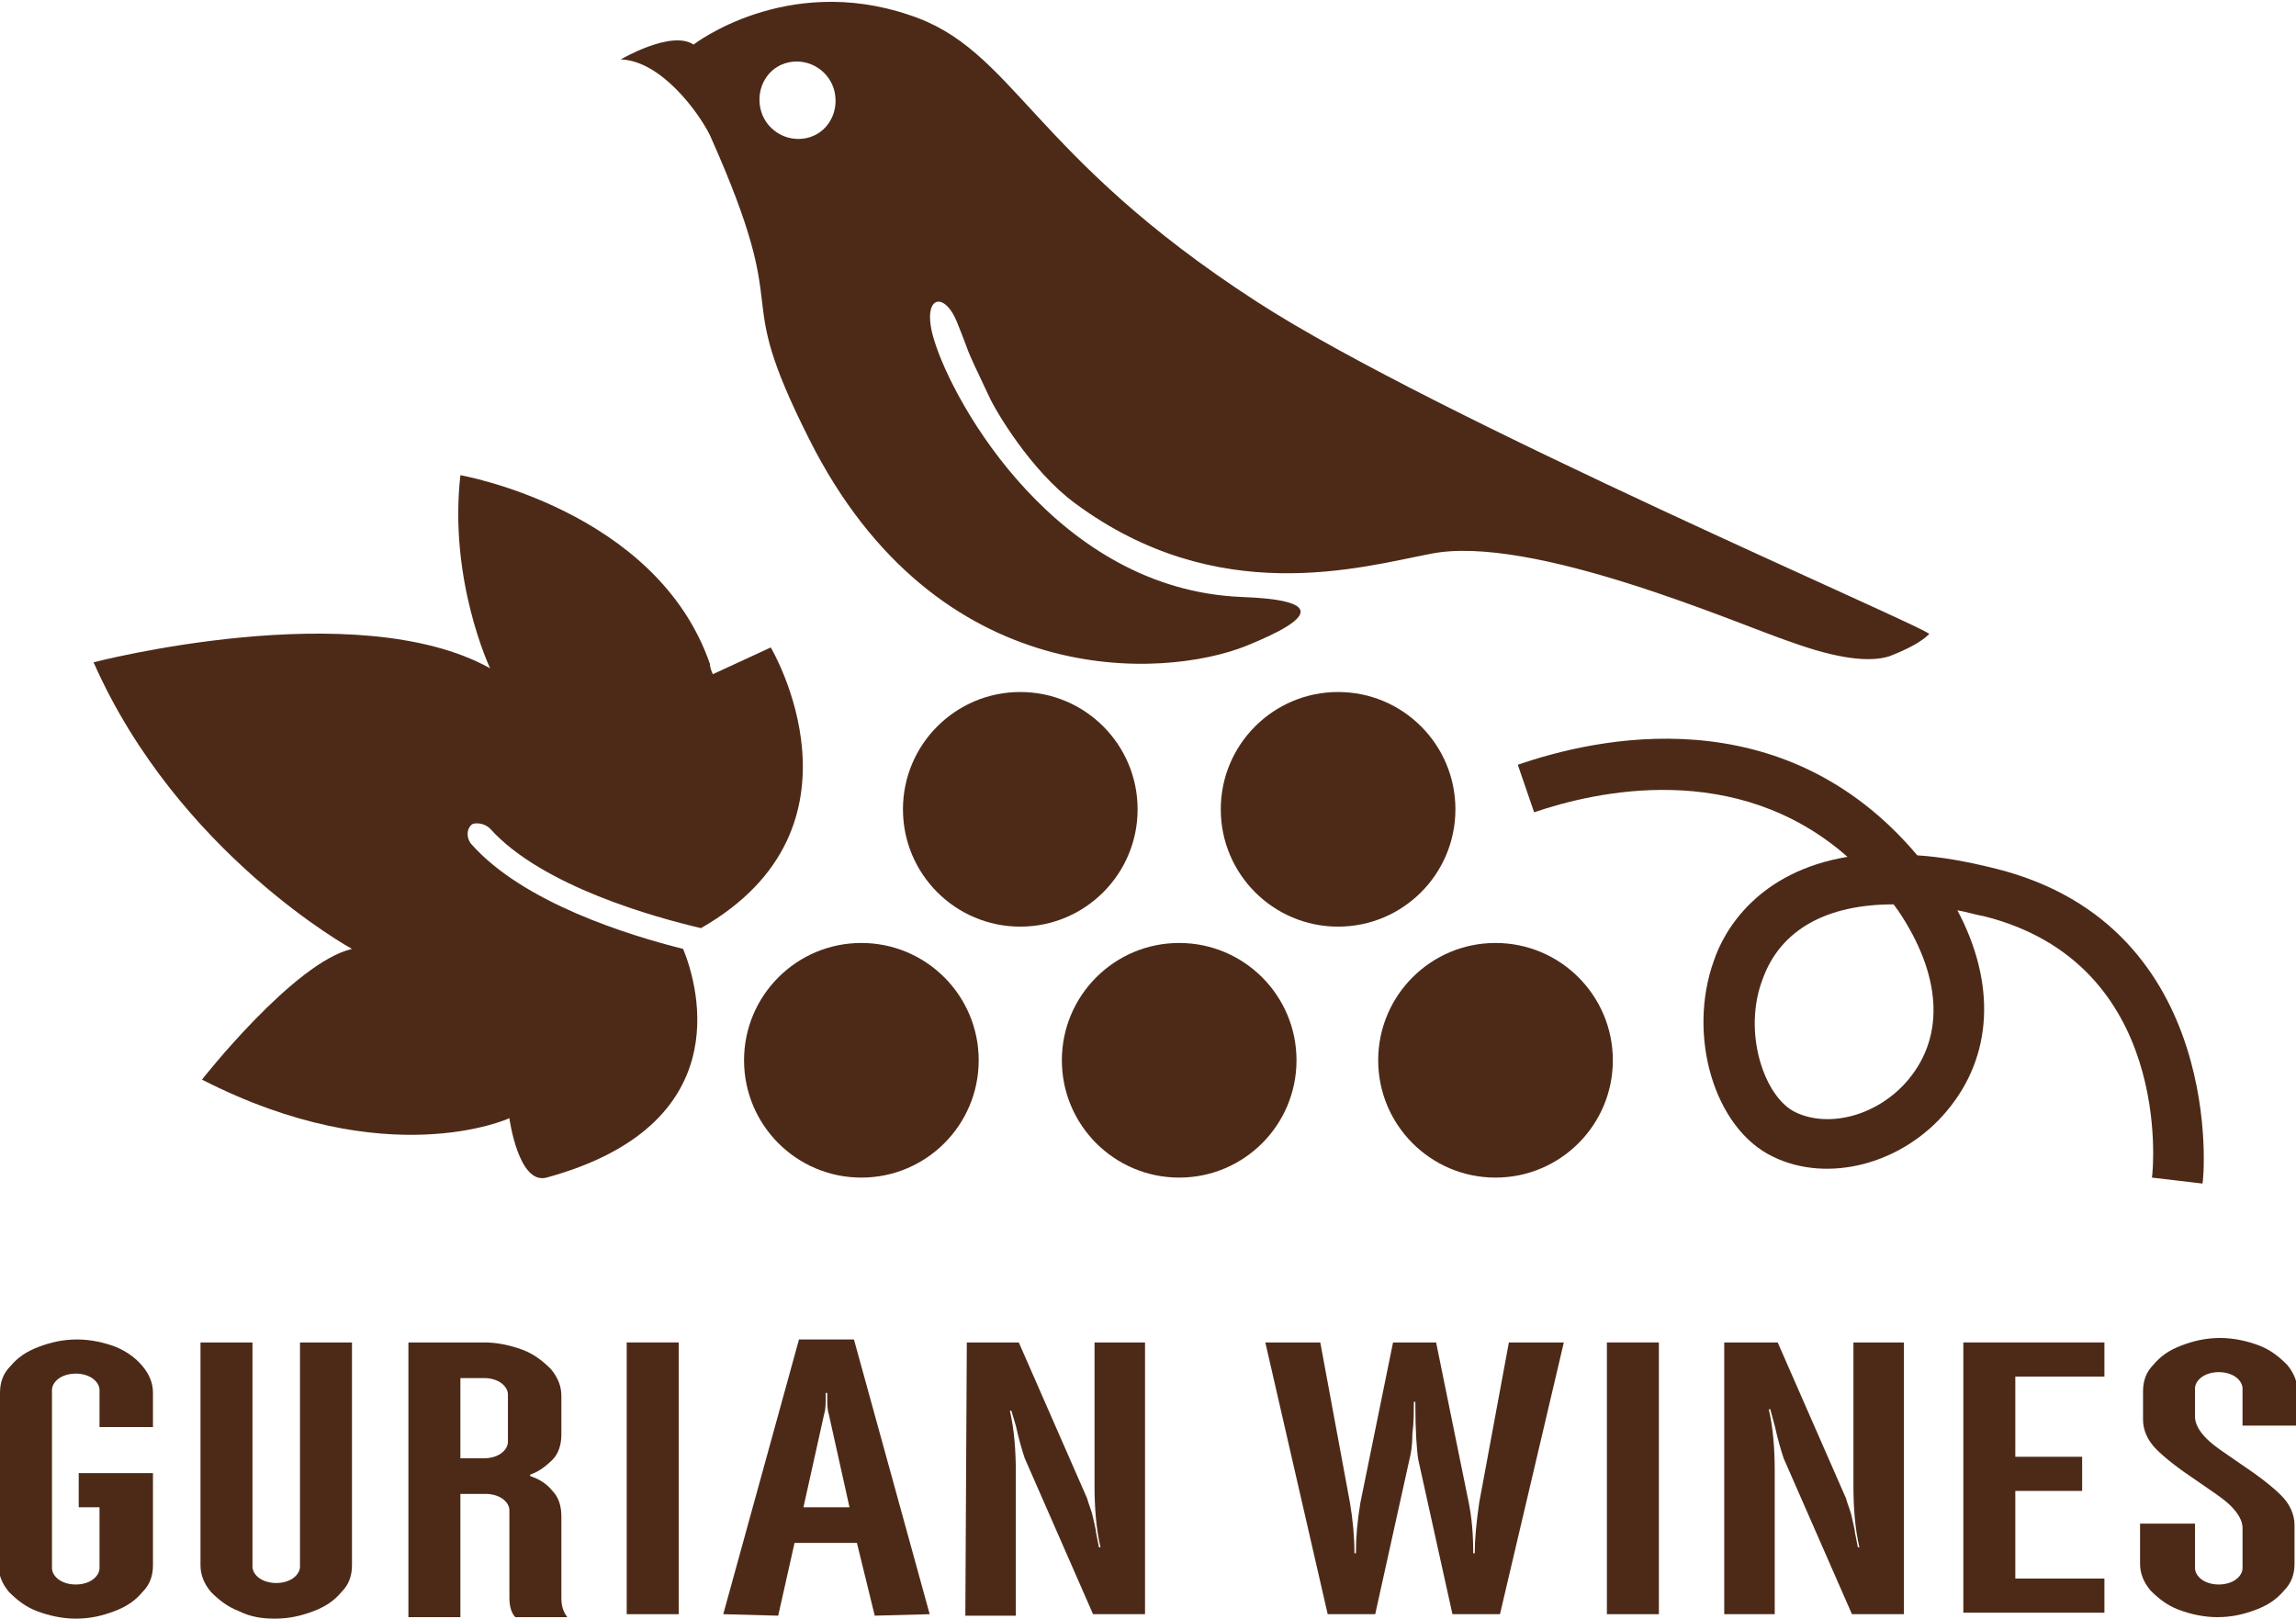 <?xml version="1.0" encoding="utf-8"?>
<!-- Generator: Adobe Illustrator 22.1.0, SVG Export Plug-In . SVG Version: 6.00 Build 0)  -->
<svg version="1.1" id="Layer_1" xmlns="http://www.w3.org/2000/svg" xmlns:xlink="http://www.w3.org/1999/xlink" x="0px" y="0px"
	 viewBox="0 0 154.6 109" style="enable-background:new 0 0 154.6 109;" xml:space="preserve">
<style type="text/css">
	.st0{fill:#4D2A18;}
</style>
<g>
	<g>
		<path class="st0" d="M0,93.8c0-0.7,0.2-1.3,0.7-1.8c0.5-0.6,1.1-1,1.9-1.3s1.6-0.5,2.6-0.5c0.9,0,1.8,0.2,2.6,0.5
			C8.5,91,9.1,91.4,9.6,92s0.7,1.2,0.7,1.8v2.3H6.7v-2.5c0-0.3-0.2-0.6-0.5-0.8c-0.3-0.2-0.7-0.3-1.1-0.3S4.3,92.6,4,92.8
			c-0.3,0.2-0.5,0.5-0.5,0.8v12c0,0.3,0.2,0.6,0.5,0.8c0.3,0.2,0.7,0.3,1.1,0.3s0.8-0.1,1.1-0.3c0.3-0.2,0.5-0.5,0.5-0.8v-4.1H5.3
			v-2.3h5v6.2c0,0.7-0.2,1.3-0.7,1.8c-0.5,0.6-1.1,1-1.9,1.3S6.1,109,5.1,109c-0.9,0-1.8-0.2-2.6-0.5s-1.4-0.8-1.9-1.3
			c-0.5-0.6-0.7-1.2-0.7-1.8L0,93.8L0,93.8z"/>
		<path class="st0" d="M16.1,108.5c-0.8-0.3-1.4-0.8-1.9-1.3c-0.5-0.6-0.7-1.2-0.7-1.8v-15H17v15.1c0,0.3,0.2,0.6,0.5,0.8
			c0.3,0.2,0.7,0.3,1.1,0.3s0.8-0.1,1.1-0.3c0.3-0.2,0.5-0.5,0.5-0.8V90.4h3.5v15c0,0.7-0.2,1.3-0.7,1.8c-0.5,0.6-1.1,1-1.9,1.3
			s-1.6,0.5-2.6,0.5C17.7,109,16.9,108.9,16.1,108.5z"/>
		<path class="st0" d="M27.5,90.4h5.1c0.9,0,1.8,0.2,2.6,0.5s1.4,0.8,1.9,1.3c0.5,0.6,0.7,1.2,0.7,1.8v2.6c0,0.7-0.2,1.3-0.6,1.7
			c-0.4,0.4-0.9,0.8-1.5,1v0.1c0.6,0.2,1.1,0.5,1.5,1c0.4,0.4,0.6,1,0.6,1.7v5.5c0,0.5,0.1,0.9,0.4,1.3h-3.5
			c-0.2-0.2-0.4-0.6-0.4-1.3v-5.9c0-0.3-0.2-0.6-0.5-0.8c-0.3-0.2-0.7-0.3-1.1-0.3H31v8.3h-3.5V90.4z M32.6,98.2
			c0.4,0,0.8-0.1,1.1-0.3c0.3-0.2,0.5-0.5,0.5-0.8v-3.2c0-0.3-0.2-0.6-0.5-0.8c-0.3-0.2-0.7-0.3-1.1-0.3H31v5.4
			C31,98.2,32.6,98.2,32.6,98.2z"/>
		<path class="st0" d="M42.2,90.4h3.5v18.3h-3.5V90.4z"/>
		<path class="st0" d="M57.7,103.9h-4.2l-1.1,4.9l-3.7-0.1l5.1-18.5h3.7l5.1,18.5l-3.7,0.1L57.7,103.9z M57.2,101.5l-1.4-6.3
			c-0.1-0.3-0.1-0.7-0.1-1.4h-0.1c0,0.7,0,1.1-0.1,1.4l-1.4,6.3H57.2z"/>
		<path class="st0" d="M65.1,90.4h3.5l4.6,10.5c0.1,0.4,0.3,0.8,0.4,1.3s0.2,0.8,0.2,1l0.2,1h0.1c-0.3-1.3-0.4-2.7-0.4-4.2v-9.6h3.4
			v18.3h-3.5L69,98.2c-0.2-0.6-0.4-1.3-0.6-2.2l-0.3-1H68c0.3,1.3,0.4,2.7,0.4,4.2v9.6H65L65.1,90.4L65.1,90.4z"/>
		<path class="st0" d="M85.2,90.4h3.7l2,10.8c0.2,1.2,0.3,2.3,0.3,3.4h0.1c0-1.1,0.1-2.2,0.3-3.4l2.2-10.8h2.9l2.2,10.8
			c0.2,1,0.3,2.1,0.3,3.4h0.1c0-0.9,0.1-2,0.3-3.4l2-10.8h3.7l-4.3,18.3h-3.2l-2.3-10.4c-0.1-0.6-0.2-1.9-0.2-3.9h-0.1
			c0,0.7,0,1.4-0.1,2.2c0,0.8-0.1,1.3-0.2,1.7l-2.3,10.4h-3.2L85.2,90.4z"/>
		<path class="st0" d="M108.2,90.4h3.5v18.3h-3.5V90.4z"/>
		<path class="st0" d="M116.2,90.4h3.5l4.6,10.5c0.1,0.4,0.3,0.8,0.4,1.3s0.2,0.8,0.2,1l0.2,1h0.1c-0.3-1.3-0.4-2.7-0.4-4.2v-9.6
			h3.4v18.3h-3.5l-4.6-10.5c-0.2-0.6-0.4-1.3-0.6-2.2l-0.3-1.1h-0.1c0.3,1.3,0.4,2.7,0.4,4.2v9.6h-3.4V90.4H116.2z"/>
		<path class="st0" d="M132.2,90.4h9.5v2.3h-6v5.4h4.5v2.3h-4.5v5.9h6v2.3h-9.5V90.4z"/>
		<path class="st0" d="M144.3,102.6h3.5v3c0,0.3,0.2,0.6,0.5,0.8c0.3,0.2,0.7,0.3,1.1,0.3c0.4,0,0.8-0.1,1.1-0.3
			c0.3-0.2,0.5-0.5,0.5-0.8v-2.7c0-0.5-0.3-1-0.8-1.5s-1.3-1-2.3-1.7c-1.2-0.8-2.1-1.5-2.7-2.1c-0.6-0.6-0.9-1.3-0.9-2v-1.9
			c0-0.7,0.2-1.3,0.7-1.8c0.5-0.6,1.1-1,1.9-1.3c0.8-0.3,1.6-0.5,2.6-0.5c0.9,0,1.8,0.2,2.6,0.5s1.4,0.8,1.9,1.3
			c0.5,0.6,0.7,1.2,0.7,1.8V96H151v-2.5c0-0.3-0.2-0.6-0.5-0.8c-0.3-0.2-0.7-0.3-1.1-0.3c-0.4,0-0.8,0.1-1.1,0.3
			c-0.3,0.2-0.5,0.5-0.5,0.8v1.9c0,0.5,0.3,1,0.8,1.5s1.3,1,2.3,1.7c1.2,0.8,2.1,1.5,2.7,2.1c0.6,0.6,0.9,1.3,0.9,2v2.6
			c0,0.7-0.2,1.3-0.7,1.8c-0.5,0.6-1.1,1-1.9,1.3c-0.8,0.3-1.6,0.5-2.6,0.5c-0.9,0-1.8-0.2-2.6-0.5s-1.4-0.8-1.9-1.3
			c-0.5-0.6-0.7-1.2-0.7-1.8v-2.7H144.3z"/>
	</g>
	<g>
		<path class="st0" d="M47.8,9.1c5.9,13.2,1.2,9.6,6.7,20.5c8.6,17.1,23.9,16.1,29.4,13.9c4.7-1.9,5.2-3.1-0.3-3.3
			c-12.4-0.5-19.4-13-20.7-17.3c-0.9-2.9,0.6-3.4,1.5-1.3c1.1,2.7,0.3,1.1,2.2,5.1c0.4,0.9,2.8,5,5.8,7.2c9.6,7.1,19.2,4.3,23.9,3.4
			c6.8-1.4,20.9,4.8,24.2,5.9c3.3,1.2,5.4,1.4,6.7,1c1.3-0.5,2.2-1,2.7-1.5c0.2-0.3-33.3-14.6-45.3-22.4C69.3,10.4,68.3,3.3,61.2,1
			c-8.3-2.8-14.5,2-14.5,2c-1.5-1-4.9,1-4.9,1C44.5,4.1,47,7.5,47.8,9.1z M53.1,4.2c1.4-0.3,2.8,0.6,3.1,2S55.7,9,54.3,9.3
			s-2.8-0.6-3.1-2C50.9,5.9,51.7,4.5,53.1,4.2z"/>
		<path class="st0" d="M134.4,58.5c-2-0.5-3.7-0.8-5.3-0.9c-9.1-10.8-21.7-7.9-26.9-6.1l1.1,3.2c4.1-1.4,13.6-3.6,21.1,3
			c-6,1-8.3,4.9-9,7c-1.8,5,0,11.3,4,13.2c3.7,1.8,8.7,0.5,11.7-3.1c3.1-3.7,3.3-8.6,0.7-13.5c0.6,0.1,1.2,0.3,1.8,0.4
			c12.7,3.2,11.4,17,11.3,17.6l3.4,0.4C148.4,79.6,150,62.4,134.4,58.5z M128.5,72.7c-2,2.4-5.3,3.3-7.6,2.2c-2.1-1-3.6-5.4-2.2-9
			c1.2-3.3,4.3-5,8.8-5c0.1,0.1,0.2,0.3,0.3,0.4C130.7,65.6,131,69.7,128.5,72.7z"/>
		<ellipse class="st0" cx="58" cy="71.4" rx="7.9" ry="7.9"/>
		<ellipse class="st0" cx="79.4" cy="71.4" rx="7.9" ry="7.9"/>
		<ellipse class="st0" cx="100.7" cy="71.4" rx="7.9" ry="7.9"/>
		<ellipse class="st0" cx="68.7" cy="54.5" rx="7.9" ry="7.9"/>
		<ellipse class="st0" cx="90.1" cy="54.5" rx="7.9" ry="7.9"/>
		<path class="st0" d="M33,55.8c3.5,3.9,11.2,6,14.2,6.7c11.9-6.8,4.7-18.9,4.7-18.9L48,45.4c-0.1-0.2-0.2-0.5-0.2-0.7
			C44.2,34.3,31,32,31,32c-0.8,7.1,2,13,2,13c-9-5-26.7-0.4-26.7-0.4C12,57.5,23.7,63.9,23.7,63.9c-3.9,0.9-10.1,8.8-10.1,8.8
			c12.5,6.4,20.7,2.6,20.7,2.6s0.6,4.5,2.5,4c12.8-3.5,10.3-12.7,9.2-15.4c-3.6-0.9-10.8-3.1-14.3-7.1c-0.3-0.4-0.3-1,0.1-1.3
			C32,55.4,32.6,55.4,33,55.8z"/>
	</g>
</g>
</svg>
